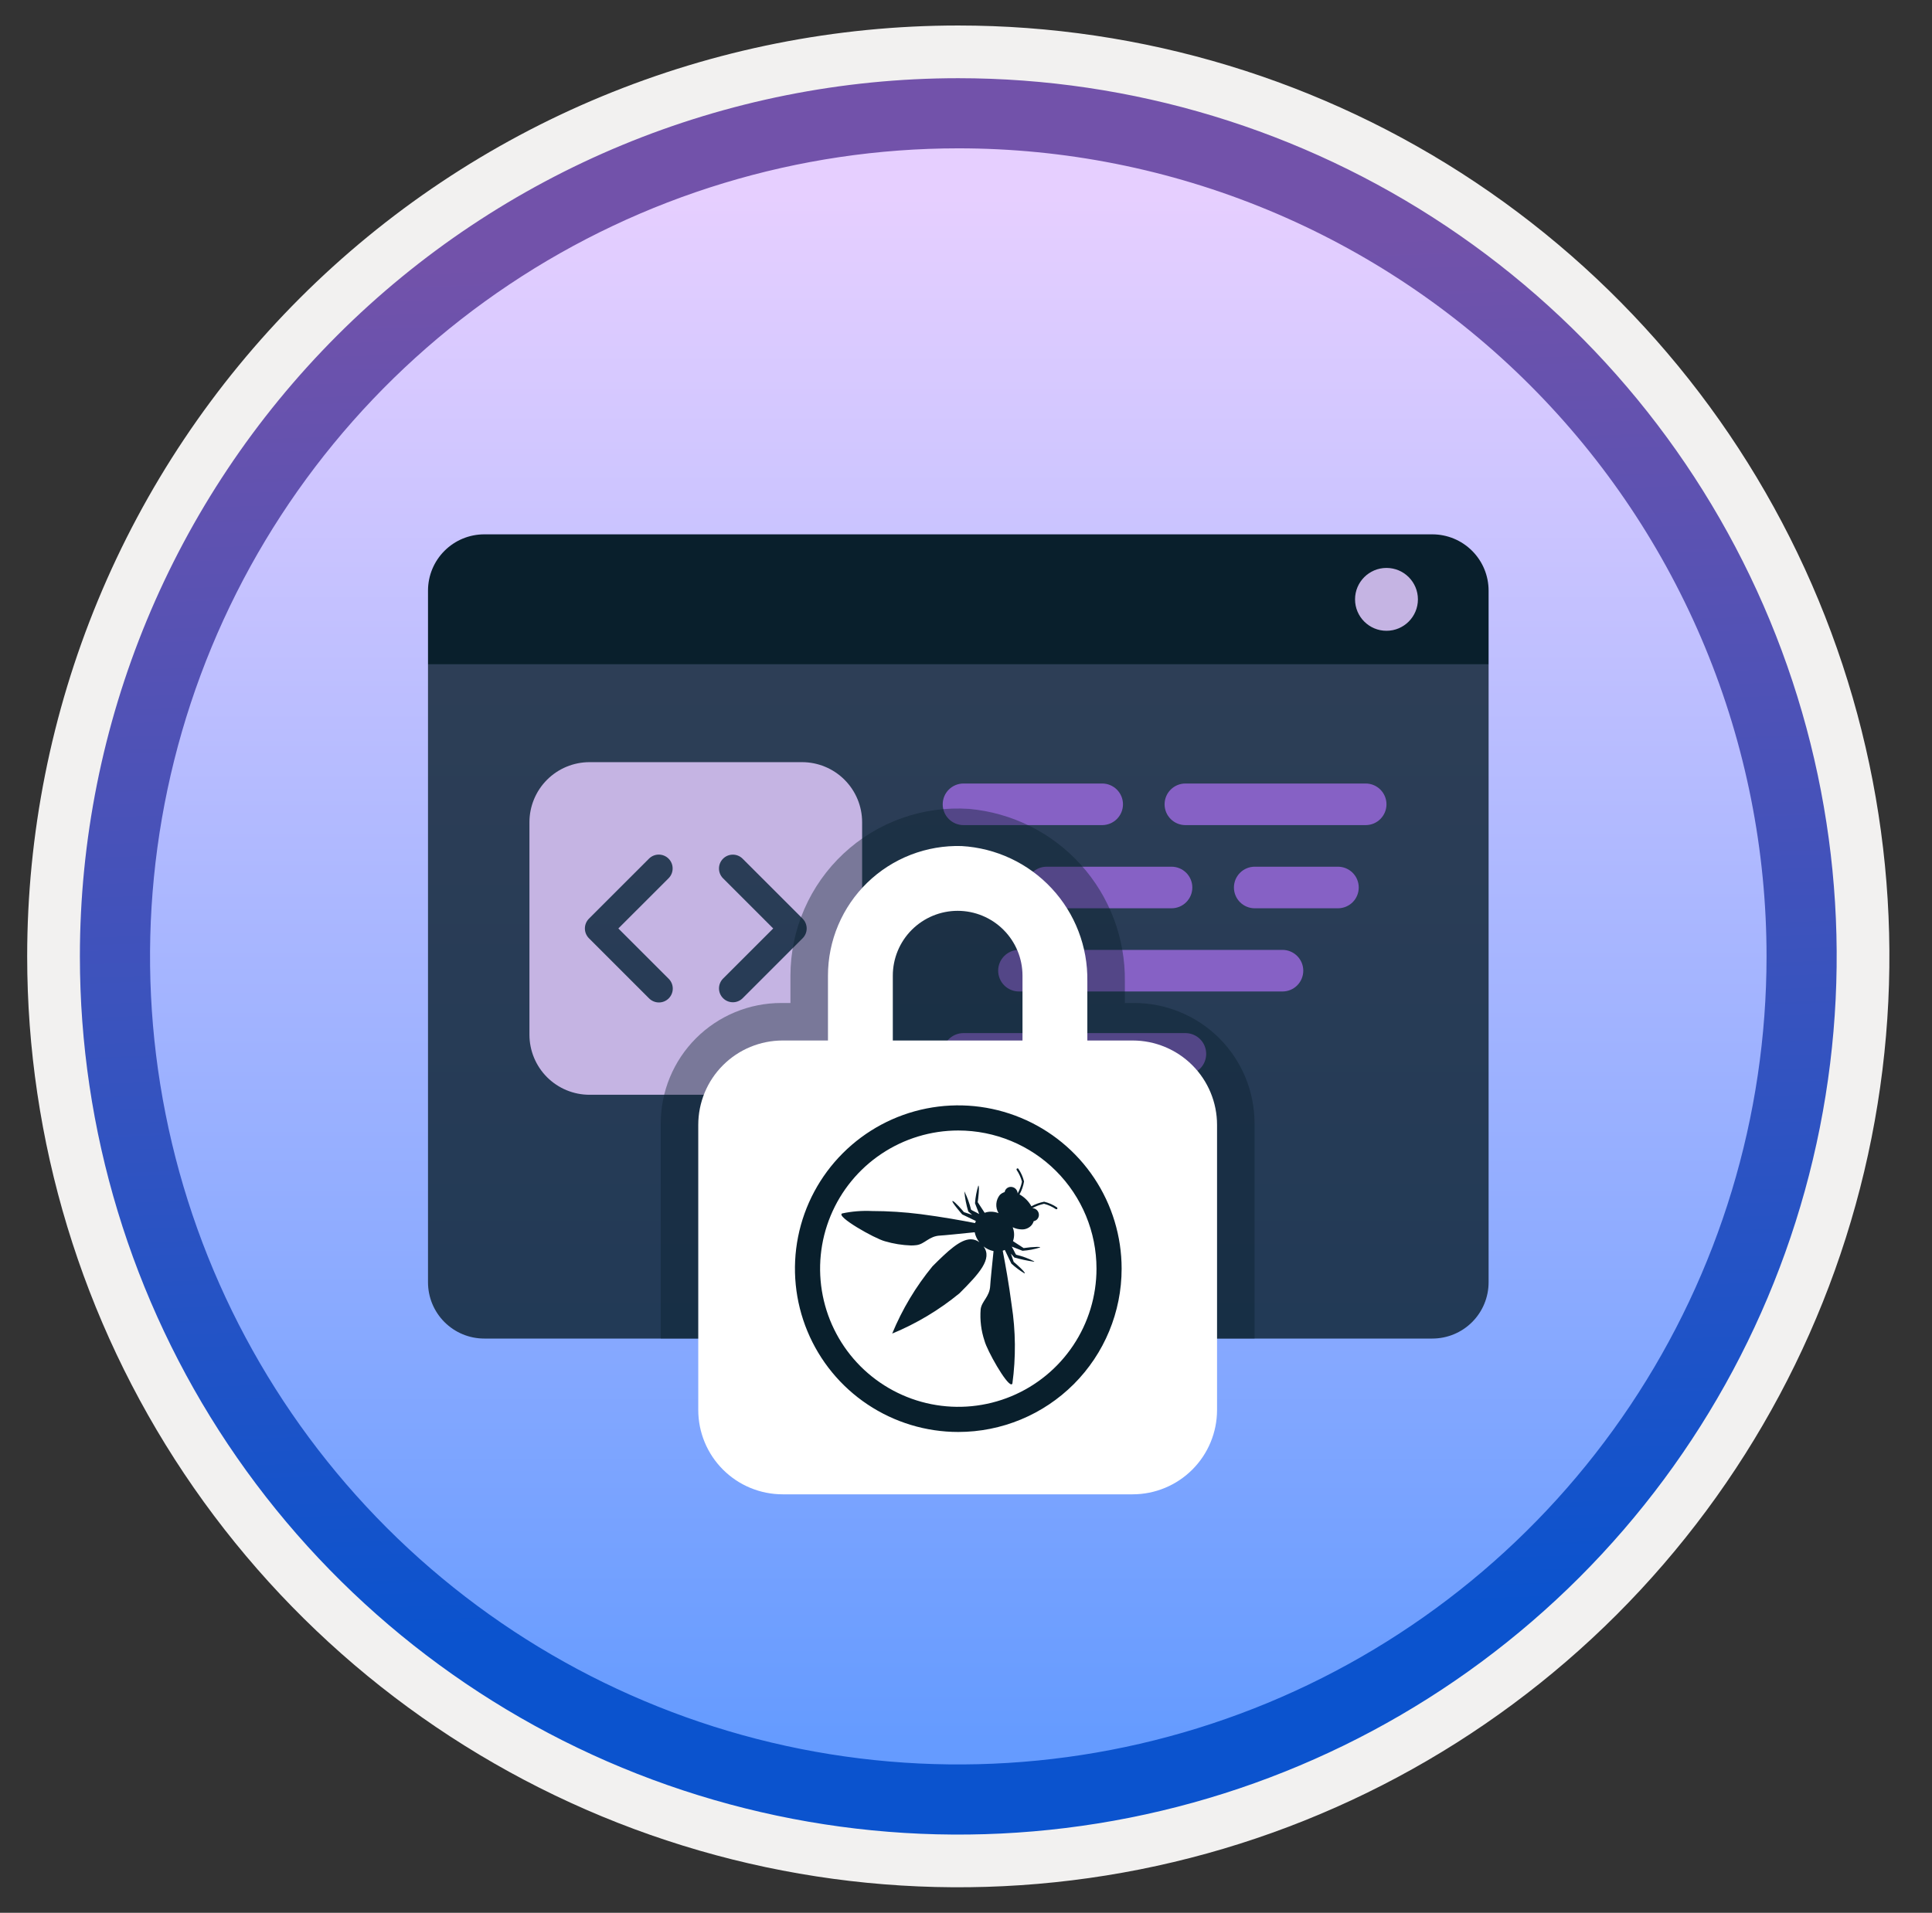 <svg width="103" height="102" viewBox="0 0 103 102" fill="none" xmlns="http://www.w3.org/2000/svg">
<rect x="0" y="0" width="103" height="102" fill="#333333" stroke="none"/>
<path d="M48.619 97.746C39.583 97.269 30.878 94.182 23.559 88.86C16.24 83.538 10.621 76.209 7.381 67.76C4.141 59.311 3.419 50.103 5.304 41.252C7.188 32.402 11.597 24.287 17.998 17.89C24.398 11.493 32.516 7.088 41.367 5.209C50.219 3.329 59.426 4.056 67.874 7.301C76.321 10.545 83.647 16.169 88.965 23.491C94.283 30.813 97.365 39.519 97.837 48.556C98.152 55.102 97.095 61.641 94.733 67.754C92.37 73.866 88.756 79.417 84.121 84.05C79.485 88.682 73.932 92.294 67.818 94.653C61.704 97.011 55.165 98.065 48.619 97.746V97.746Z" fill="url(#paint0_linear_1514_865)"/>
<path fill-rule="evenodd" clip-rule="evenodd" d="M96.989 51C96.989 60.078 94.297 68.952 89.254 76.501C84.21 84.049 77.042 89.932 68.654 93.406C60.267 96.88 51.038 97.789 42.135 96.018C33.231 94.247 25.052 89.875 18.633 83.456C12.214 77.037 7.842 68.858 6.071 59.955C4.3 51.051 5.209 41.822 8.683 33.435C12.157 25.048 18.041 17.879 25.589 12.835C33.137 7.792 42.011 5.1 51.089 5.1C57.117 5.1 63.086 6.287 68.654 8.594C74.223 10.9 79.283 14.281 83.546 18.544C87.808 22.806 91.189 27.866 93.495 33.435C95.802 39.004 96.989 44.972 96.989 51V51ZM51.089 1.36C60.907 1.36 70.505 4.271 78.668 9.726C86.831 15.18 93.194 22.933 96.951 32.004C100.708 41.074 101.691 51.055 99.775 60.684C97.86 70.313 93.132 79.158 86.19 86.101C79.248 93.043 70.403 97.771 60.774 99.686C51.144 101.601 41.163 100.618 32.093 96.861C23.022 93.104 15.27 86.742 9.815 78.578C4.361 70.415 1.449 60.818 1.449 51C1.449 44.481 2.732 38.026 5.226 32.003C7.721 25.98 11.377 20.507 15.987 15.897C20.596 11.288 26.069 7.631 32.092 5.137C38.115 2.643 44.57 1.359 51.089 1.36V1.36Z" fill="#F2F1F0"/>
<path fill-rule="evenodd" clip-rule="evenodd" d="M94.179 51C94.179 59.522 91.652 67.853 86.917 74.939C82.182 82.025 75.453 87.548 67.579 90.81C59.705 94.071 51.041 94.924 42.683 93.262C34.324 91.599 26.646 87.495 20.62 81.469C14.594 75.443 10.49 67.765 8.827 59.406C7.164 51.047 8.018 42.383 11.279 34.51C14.541 26.636 20.064 19.906 27.15 15.172C34.236 10.437 42.567 7.91 51.089 7.91C56.748 7.909 62.351 9.024 67.579 11.189C72.808 13.354 77.558 16.528 81.559 20.53C85.561 24.531 88.734 29.281 90.9 34.509C93.065 39.737 94.18 45.341 94.179 51ZM51.089 4.17C60.351 4.17 69.405 6.916 77.106 12.062C84.808 17.208 90.81 24.521 94.354 33.079C97.899 41.636 98.826 51.052 97.019 60.136C95.212 69.22 90.752 77.564 84.203 84.114C77.654 90.663 69.309 95.123 60.225 96.93C51.141 98.737 41.725 97.809 33.168 94.265C24.611 90.721 17.297 84.718 12.151 77.017C7.006 69.316 4.259 60.262 4.259 51C4.26 38.58 9.195 26.669 17.977 17.887C26.759 9.105 38.669 4.171 51.089 4.17V4.17Z" fill="url(#paint1_linear_1514_865)"/>
<path d="M25.818 28.494H76.361C77.156 28.494 77.919 28.81 78.482 29.373C79.045 29.935 79.361 30.698 79.361 31.494V35.428H22.818V31.494C22.818 30.698 23.134 29.935 23.697 29.373C24.259 28.81 25.022 28.494 25.818 28.494V28.494Z" fill="#091F2C"/>
<path d="M73.917 33.637C74.843 33.637 75.593 32.886 75.593 31.961C75.593 31.035 74.843 30.285 73.917 30.285C72.992 30.285 72.241 31.035 72.241 31.961C72.241 32.886 72.992 33.637 73.917 33.637Z" fill="#C5B4E3"/>
<path opacity="0.8" d="M22.818 35.428V68.379C22.818 68.773 22.896 69.164 23.046 69.528C23.197 69.891 23.418 70.222 23.697 70.501C23.975 70.779 24.306 71 24.67 71.151C25.034 71.302 25.424 71.379 25.818 71.379H76.361C77.156 71.379 77.92 71.063 78.482 70.501C79.045 69.938 79.361 69.175 79.361 68.379V35.428H22.818Z" fill="#091F2C"/>
<path d="M51.367 41.781C51.072 41.781 50.79 41.898 50.582 42.106C50.374 42.314 50.258 42.596 50.258 42.89C50.258 43.184 50.374 43.466 50.582 43.674C50.79 43.882 51.072 43.999 51.367 43.999H58.76C59.054 43.999 59.336 43.882 59.544 43.674C59.752 43.466 59.869 43.184 59.869 42.89C59.869 42.596 59.752 42.314 59.544 42.106C59.336 41.898 59.054 41.781 58.76 41.781H51.367ZM55.803 46.217C55.509 46.217 55.227 46.334 55.019 46.542C54.811 46.75 54.694 47.032 54.694 47.326C54.694 47.62 54.811 47.902 55.019 48.11C55.227 48.318 55.509 48.435 55.803 48.435H62.457C62.751 48.435 63.033 48.318 63.241 48.11C63.449 47.902 63.566 47.62 63.566 47.326C63.566 47.032 63.449 46.75 63.241 46.542C63.033 46.334 62.751 46.217 62.457 46.217H55.803ZM53.215 51.762C53.215 51.468 53.332 51.186 53.54 50.978C53.748 50.77 54.03 50.653 54.324 50.653H68.372C68.666 50.653 68.948 50.77 69.156 50.978C69.364 51.186 69.481 51.468 69.481 51.762C69.481 52.056 69.364 52.339 69.156 52.547C68.948 52.755 68.666 52.871 68.372 52.871H54.324C54.03 52.871 53.748 52.755 53.54 52.547C53.332 52.339 53.215 52.056 53.215 51.762V51.762ZM51.367 55.09C51.072 55.09 50.79 55.206 50.582 55.414C50.374 55.622 50.258 55.904 50.258 56.199C50.258 56.493 50.374 56.775 50.582 56.983C50.79 57.191 51.072 57.308 51.367 57.308H63.196C63.49 57.308 63.773 57.191 63.981 56.983C64.189 56.775 64.305 56.493 64.305 56.199C64.305 55.904 64.189 55.622 63.981 55.414C63.773 55.206 63.49 55.09 63.196 55.09H51.367ZM65.784 47.326C65.784 47.032 65.901 46.75 66.109 46.542C66.317 46.334 66.599 46.217 66.893 46.217H71.329C71.623 46.217 71.906 46.334 72.114 46.542C72.322 46.75 72.438 47.032 72.438 47.326C72.438 47.62 72.322 47.903 72.114 48.111C71.906 48.318 71.623 48.435 71.329 48.435H66.893C66.599 48.435 66.317 48.318 66.109 48.11C65.901 47.903 65.784 47.62 65.784 47.326V47.326ZM63.196 41.781C62.902 41.781 62.62 41.898 62.412 42.106C62.204 42.314 62.087 42.596 62.087 42.89C62.087 43.184 62.204 43.466 62.412 43.674C62.62 43.882 62.902 43.999 63.196 43.999H72.808C73.102 43.999 73.384 43.882 73.592 43.674C73.8 43.466 73.917 43.184 73.917 42.89C73.917 42.596 73.8 42.314 73.592 42.106C73.384 41.898 73.102 41.781 72.808 41.781H63.196Z" fill="#8661C5"/>
<path d="M31.428 40.642C30.579 40.643 29.765 40.98 29.164 41.581C28.564 42.181 28.226 42.996 28.226 43.845V55.176C28.226 56.026 28.564 56.84 29.164 57.441C29.765 58.041 30.579 58.379 31.428 58.379H42.76C43.609 58.379 44.424 58.041 45.024 57.441C45.625 56.84 45.962 56.026 45.962 55.176V43.845C45.962 42.996 45.625 42.181 45.024 41.581C44.424 40.98 43.609 40.643 42.76 40.642H31.428ZM35.646 46.831L32.966 49.511L35.646 52.19C35.716 52.259 35.771 52.34 35.809 52.43C35.847 52.52 35.867 52.617 35.867 52.714C35.867 52.812 35.849 52.909 35.811 52.999C35.774 53.089 35.719 53.171 35.651 53.24C35.581 53.309 35.499 53.364 35.409 53.401C35.319 53.438 35.222 53.457 35.125 53.456C35.027 53.456 34.931 53.436 34.841 53.398C34.751 53.36 34.669 53.305 34.601 53.236L31.398 50.033C31.33 49.965 31.276 49.883 31.238 49.793C31.201 49.704 31.182 49.608 31.182 49.511C31.182 49.414 31.201 49.318 31.238 49.228C31.276 49.138 31.33 49.057 31.398 48.988L34.601 45.786C34.74 45.648 34.927 45.571 35.123 45.571C35.318 45.572 35.506 45.65 35.644 45.788C35.782 45.926 35.86 46.113 35.86 46.309C35.861 46.504 35.784 46.692 35.646 46.831V46.831ZM39.587 45.786L42.79 48.988C42.858 49.057 42.913 49.138 42.95 49.228C42.987 49.318 43.006 49.414 43.006 49.511C43.006 49.608 42.987 49.704 42.95 49.793C42.913 49.883 42.858 49.965 42.79 50.033L39.587 53.236C39.448 53.371 39.261 53.447 39.067 53.446C38.872 53.444 38.686 53.367 38.549 53.229C38.411 53.092 38.333 52.906 38.332 52.711C38.331 52.517 38.407 52.33 38.542 52.19L41.222 49.511L38.542 46.831C38.406 46.692 38.33 46.505 38.331 46.31C38.332 46.115 38.41 45.928 38.547 45.791C38.685 45.653 38.871 45.575 39.066 45.574C39.261 45.573 39.448 45.649 39.587 45.786V45.786Z" fill="#C5B4E3"/>
<path opacity="0.4" d="M66.883 71.379V59.904C66.883 58.201 66.207 56.569 65.004 55.365C63.8 54.161 62.167 53.485 60.465 53.485H59.969V52.342C60 50.043 59.161 47.818 57.621 46.11C56.082 44.403 53.954 43.34 51.665 43.134C50.446 43.052 49.223 43.221 48.072 43.63C46.921 44.04 45.867 44.681 44.974 45.515C44.081 46.349 43.369 47.357 42.881 48.477C42.394 49.597 42.142 50.806 42.14 52.027V53.485H41.645C40.802 53.485 39.967 53.651 39.188 53.974C38.41 54.296 37.702 54.769 37.106 55.365C36.51 55.961 36.037 56.669 35.715 57.447C35.392 58.226 35.226 59.061 35.226 59.904V71.379H66.883Z" fill="#091F2C"/>
<path d="M60.384 55.485H57.969V52.317C57.997 50.484 57.315 48.712 56.066 47.37C54.817 46.028 53.097 45.221 51.267 45.116C50.342 45.088 49.42 45.246 48.557 45.58C47.693 45.915 46.906 46.419 46.241 47.064C45.577 47.708 45.048 48.48 44.687 49.333C44.326 50.185 44.141 51.102 44.141 52.028V55.485H41.726C40.533 55.485 39.388 55.959 38.544 56.803C37.7 57.647 37.226 58.791 37.226 59.985V75.185C37.226 76.379 37.7 77.523 38.544 78.367C39.388 79.211 40.533 79.685 41.726 79.685H60.384C61.577 79.685 62.722 79.211 63.566 78.367C64.41 77.523 64.884 76.379 64.884 75.185V59.985C64.884 58.791 64.41 57.647 63.566 56.803C62.722 55.959 61.577 55.485 60.384 55.485V55.485ZM47.598 52.028C47.598 51.111 47.962 50.231 48.61 49.583C49.259 48.935 50.138 48.57 51.055 48.57C51.972 48.57 52.851 48.935 53.499 49.583C54.148 50.231 54.512 51.111 54.512 52.028V55.485H47.598V52.028Z" fill="white"/>
<path d="M51.089 76.36C49.367 76.36 47.684 75.849 46.251 74.892C44.819 73.936 43.703 72.576 43.044 70.984C42.385 69.393 42.212 67.642 42.548 65.953C42.885 64.264 43.714 62.712 44.932 61.495C46.15 60.277 47.701 59.447 49.39 59.111C51.08 58.775 52.83 58.948 54.422 59.607C56.013 60.266 57.373 61.382 58.33 62.814C59.286 64.246 59.797 65.93 59.797 67.652C59.797 69.961 58.88 72.176 57.247 73.809C55.614 75.442 53.399 76.36 51.089 76.36ZM51.089 60.284C49.632 60.284 48.208 60.716 46.996 61.526C45.784 62.335 44.84 63.486 44.282 64.832C43.724 66.179 43.579 67.66 43.863 69.089C44.147 70.519 44.849 71.831 45.879 72.862C46.91 73.892 48.222 74.594 49.652 74.878C51.081 75.162 52.562 75.017 53.909 74.459C55.255 73.901 56.406 72.957 57.215 71.745C58.025 70.534 58.457 69.109 58.457 67.652C58.457 65.698 57.681 63.824 56.299 62.442C54.917 61.06 53.043 60.284 51.089 60.284" fill="#091F2C"/>
<path d="M53.918 73.822C53.639 73.822 52.624 72.016 52.488 71.501C52.307 70.961 52.237 70.39 52.281 69.822C52.334 69.377 52.765 69.155 52.791 68.554C52.799 68.368 52.893 67.44 52.968 66.715C52.773 66.675 52.591 66.59 52.435 66.466C52.927 67.125 52.204 67.914 51.154 68.964C50.071 69.854 48.861 70.579 47.565 71.113C48.1 69.817 48.824 68.608 49.714 67.525C50.533 66.705 51.194 66.085 51.757 66.085C51.922 66.086 52.082 66.141 52.212 66.243C52.088 66.088 52.003 65.905 51.964 65.71C51.239 65.785 50.31 65.879 50.124 65.887C49.523 65.913 49.301 66.345 48.857 66.397C48.763 66.409 48.669 66.415 48.575 66.415C48.101 66.4 47.632 66.324 47.177 66.19C46.617 66.042 44.53 64.855 44.9 64.706C45.418 64.596 45.948 64.553 46.478 64.578C47.35 64.579 48.221 64.635 49.087 64.745C50.227 64.893 51.271 65.081 51.983 65.221C51.995 65.182 52.009 65.145 52.026 65.109L51.298 64.76C51.298 64.76 50.716 64.093 50.778 64.047L50.787 64.044C50.879 64.044 51.344 64.576 51.388 64.636C51.423 64.648 51.62 64.714 51.828 64.783L51.621 64.603C51.515 64.255 51.445 63.897 51.413 63.534L51.416 63.534C51.569 63.844 51.688 64.171 51.771 64.507C51.821 64.551 51.991 64.617 52.203 64.739L51.98 64.165C52.002 63.844 52.062 63.526 52.157 63.219L52.158 63.219C52.235 63.234 52.144 64.008 52.124 64.105L52.495 64.673C52.602 64.633 52.716 64.613 52.83 64.614C52.969 64.614 53.106 64.641 53.235 64.691C53.146 64.541 53.104 64.368 53.117 64.195C53.129 64.021 53.194 63.855 53.304 63.72C53.376 63.649 53.464 63.597 53.56 63.568C53.574 63.49 53.614 63.419 53.675 63.368C53.736 63.318 53.813 63.29 53.892 63.291C53.986 63.291 54.076 63.328 54.144 63.393C54.211 63.459 54.251 63.547 54.254 63.641C54.363 63.445 54.441 63.232 54.484 63.012C54.426 62.79 54.33 62.58 54.202 62.39C54.198 62.384 54.195 62.377 54.194 62.37C54.192 62.363 54.192 62.355 54.194 62.348C54.195 62.341 54.198 62.334 54.202 62.328C54.206 62.322 54.211 62.317 54.217 62.313C54.223 62.309 54.23 62.306 54.237 62.305C54.245 62.303 54.252 62.304 54.259 62.305C54.266 62.306 54.273 62.309 54.279 62.313C54.285 62.318 54.29 62.323 54.294 62.329C54.434 62.533 54.536 62.761 54.594 63.002C54.554 63.244 54.473 63.477 54.353 63.692C54.619 63.839 54.839 64.059 54.987 64.325C55.197 64.21 55.424 64.129 55.659 64.083L55.676 64.084C55.917 64.143 56.145 64.245 56.349 64.384C56.359 64.391 56.367 64.4 56.371 64.411C56.375 64.423 56.375 64.435 56.372 64.446C56.369 64.458 56.362 64.468 56.352 64.475C56.342 64.482 56.331 64.486 56.319 64.486C56.308 64.486 56.297 64.483 56.289 64.477C56.099 64.348 55.888 64.252 55.666 64.194L55.655 64.194C55.439 64.241 55.231 64.318 55.037 64.424C55.129 64.427 55.216 64.465 55.281 64.53C55.314 64.562 55.34 64.6 55.358 64.642C55.377 64.685 55.386 64.73 55.387 64.776C55.388 64.822 55.38 64.868 55.363 64.91C55.346 64.953 55.321 64.992 55.289 65.025C55.241 65.074 55.178 65.106 55.11 65.118C55.081 65.215 55.029 65.303 54.958 65.374C54.893 65.436 54.817 65.484 54.733 65.516C54.65 65.548 54.561 65.562 54.472 65.559C54.304 65.556 54.139 65.516 53.988 65.443C54.084 65.679 54.09 65.943 54.005 66.184C54.268 66.355 54.531 66.526 54.573 66.554C54.812 66.518 55.053 66.497 55.294 66.49C55.389 66.49 55.455 66.498 55.459 66.519C55.152 66.617 54.834 66.677 54.513 66.698L53.939 66.475C54.062 66.687 54.127 66.857 54.172 66.907C54.508 66.989 54.835 67.109 55.144 67.265C55.141 67.274 55.125 67.277 55.098 67.277C54.753 67.225 54.411 67.152 54.076 67.057L53.895 66.851C53.965 67.058 54.03 67.255 54.042 67.29C54.105 67.337 54.677 67.838 54.631 67.9C54.63 67.902 54.628 67.903 54.626 67.904C54.624 67.905 54.622 67.905 54.62 67.905C54.368 67.755 54.133 67.579 53.918 67.381L53.569 66.653C53.533 66.669 53.496 66.683 53.458 66.695C53.597 67.407 53.785 68.452 53.934 69.591C54.15 70.978 54.163 72.388 53.973 73.779C53.97 73.791 53.962 73.802 53.953 73.81C53.943 73.817 53.93 73.822 53.918 73.822" fill="#091F2C"/>
<defs>
<linearGradient id="paint0_linear_1514_865" x1="51.089" y1="92.831" x2="51.089" y2="10.459" gradientUnits="userSpaceOnUse">
<stop stop-color="#659BFF"/>
<stop offset="1" stop-color="#E6CFFF"/>
</linearGradient>
<linearGradient id="paint1_linear_1514_865" x1="52.25" y1="86.452" x2="49.856" y2="13.363" gradientUnits="userSpaceOnUse">
<stop stop-color="#0B53CE"/>
<stop offset="1" stop-color="#7252AA"/>
</linearGradient>
</defs>
</svg>
